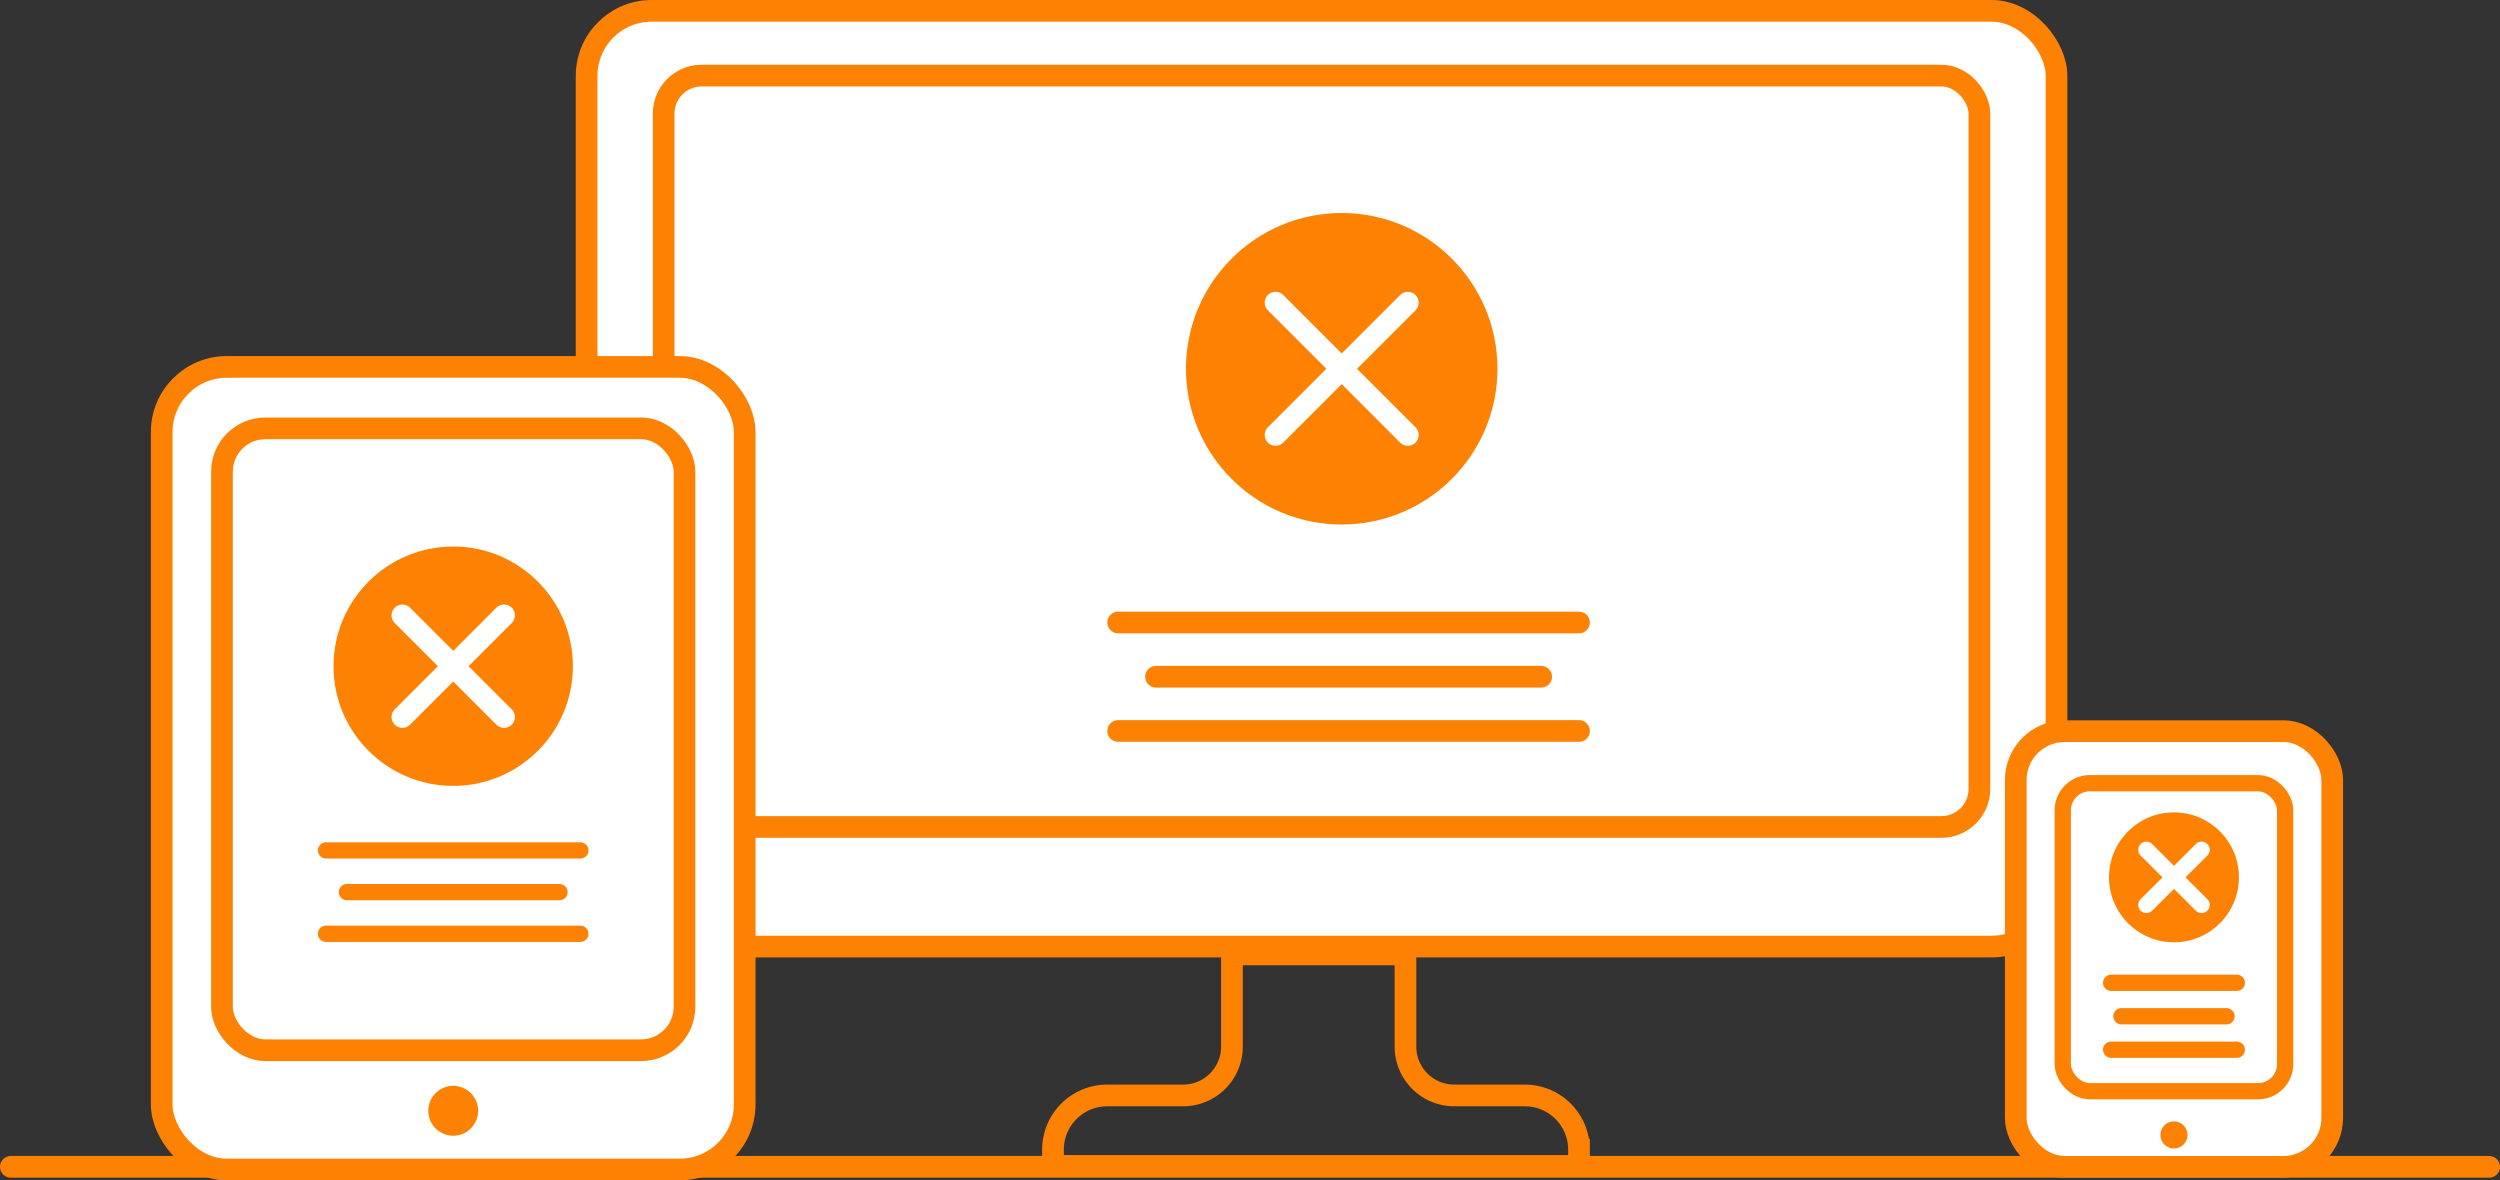 <svg xmlns="http://www.w3.org/2000/svg" width="461" height="217.66" viewBox="0 0 461 217.66"><rect x="0" y="0" width="461" height="217.66" fill="#333333" stroke="none"/><title>404ai</title><rect x="108.17" y="2" width="271.05" height="172.55" rx="12" ry="12" fill="#fff" stroke="#fd8204" stroke-miterlimit="10" stroke-width="4"/><rect x="122.38" y="13.94" width="242.62" height="138.55" rx="7" ry="7" fill="none" stroke="#fd8204" stroke-miterlimit="10" stroke-width="4"/><path d="M281.17 202h-13a9 9 0 0 1-9-9v-17h-32v17a9 9 0 0 1-9 9h-14a10 10 0 0 0-10 10v3h97v-3a10 10 0 0 0-10-10z" fill="none" stroke="#fd8204" stroke-miterlimit="10" stroke-width="4"/><circle cx="247.41" cy="68" r="28.72" fill="#fd8204"/><g fill="none" stroke="#fff" stroke-linecap="round" stroke-miterlimit="10" stroke-width="4"><path d="M235.21 80.2l24.39-24.39M259.6 80.2l-24.39-24.39"/></g><path fill="none" stroke="#fd8204" stroke-linecap="round" stroke-miterlimit="10" stroke-width="4" d="M206.19 114.79h84.98M213.17 124.79h71.02M206.19 134.79h84.98M459 215.16H2"/><g><rect x="29.82" y="67.66" width="107.5" height="148" rx="12" ry="12" fill="#fff" stroke="#fd8204" stroke-miterlimit="10" stroke-width="4"/><rect x="40.93" y="78.99" width="85.29" height="114.67" rx="8" ry="8" fill="none" stroke="#fd8204" stroke-miterlimit="10" stroke-width="4"/><circle cx="83.57" cy="204.83" r="4.6" fill="#fd8204"/><circle cx="83.57" cy="122.85" r="22.07" fill="#fd8204"/><g fill="none" stroke="#fff" stroke-linecap="round" stroke-miterlimit="10" stroke-width="4"><path d="M74.2 132.22l18.75-18.75M92.95 132.22L74.2 113.47"/></g><path fill="none" stroke="#fd8204" stroke-linecap="round" stroke-miterlimit="10" stroke-width="3" d="M60.12 156.82h46.9M63.97 164.51h39.2M60.12 172.19h46.9"/></g><g><rect x="371.71" y="134.83" width="58.35" height="80.33" rx="9" ry="9" fill="#fff" stroke="#fd8204" stroke-miterlimit="10" stroke-width="4"/><rect x="380.37" y="144.42" width="41.01" height="56.8" rx="5" ry="5" fill="none" stroke="#fd8204" stroke-miterlimit="10" stroke-width="3"/><circle cx="400.88" cy="209.28" r="2.5" fill="#fd8204"/><circle cx="400.88" cy="161.78" r="11.98" fill="#fd8204"/><g fill="none" stroke="#fff" stroke-linecap="round" stroke-miterlimit="10" stroke-width="3"><path d="M395.79 166.87l10.18-10.17M405.97 166.87l-10.18-10.17"/></g><path fill="none" stroke="#fd8204" stroke-linecap="round" stroke-miterlimit="10" stroke-width="3" d="M389.29 181.23h23.18M391.19 187.4h19.38M389.29 193.57h23.18"/></g></svg>